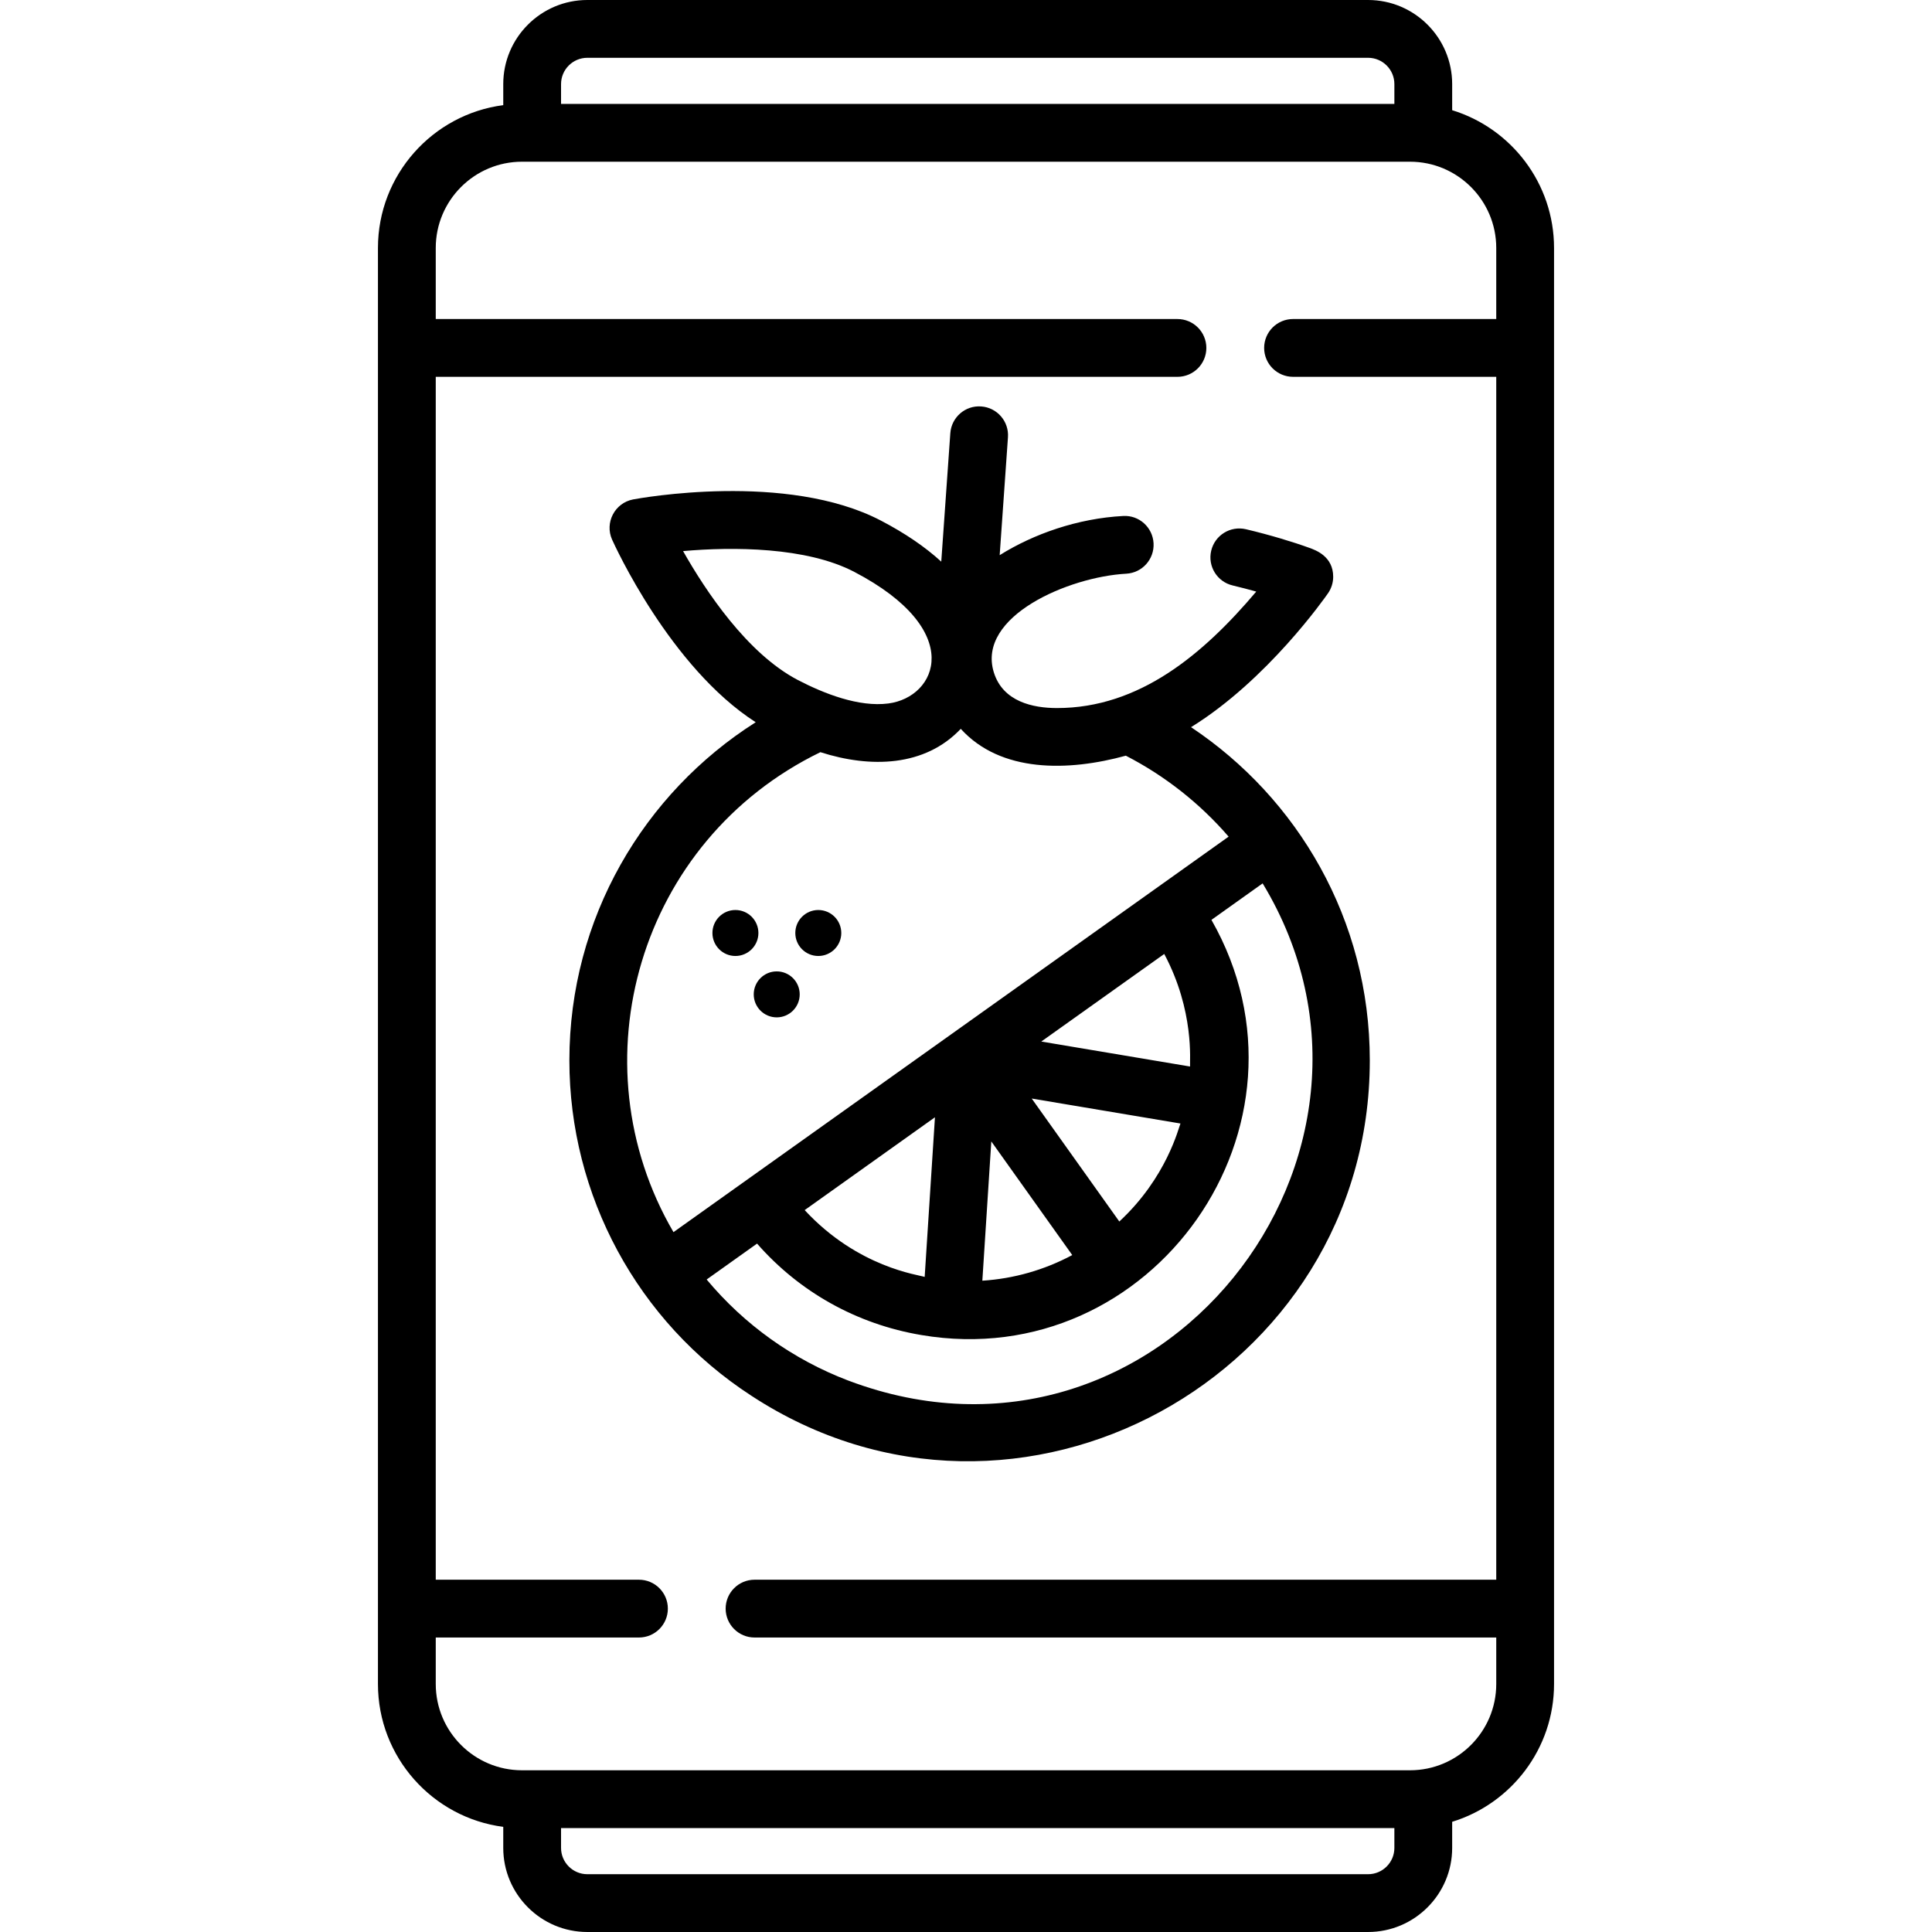 <?xml version="1.0" encoding="iso-8859-1"?>
<!-- Generator: Adobe Illustrator 19.0.0, SVG Export Plug-In . SVG Version: 6.00 Build 0)  -->
<svg version="1.1" id="Capa_1" xmlns="http://www.w3.org/2000/svg" xmlns:xlink="http://www.w3.org/1999/xlink" x="0px" y="0px"
	 viewBox="0 0 512 512" style="enable-background:new 0 0 512 512;" xml:space="preserve">
<g>
	<g>
		<path d="M384.84,29.203V22.28C384.84,9.996,374.843,0,362.56,0H155.648c-12.284,0-22.28,9.996-22.28,22.28v5.585
			c-18.716,2.44-33.206,18.482-33.206,37.851v380.567c0,19.37,14.489,35.411,33.206,37.851v5.585c0,12.284,9.996,22.28,22.28,22.28
			H362.56c12.284,0,22.28-9.996,22.28-22.28v-6.923c15.612-4.789,26.997-19.349,26.997-36.514V65.717
			C411.837,48.552,400.452,33.992,384.84,29.203z M155.648,15.316H362.56c3.839,0,6.964,3.124,6.964,6.964v5.259H148.685V22.28h0
			C148.685,18.441,151.809,15.316,155.648,15.316z M362.56,496.684H155.648c-3.839,0-6.964-3.125-6.964-6.964v-5.259h220.839v5.259
			h0C369.524,493.559,366.399,496.684,362.56,496.684z M396.521,84.545L396.521,84.545h-53.852c-4.227,0-7.658,3.431-7.658,7.658
			c0,4.227,3.431,7.658,7.658,7.658h53.852v318.781H199.963c-4.227,0-7.658,3.431-7.658,7.658c0,4.227,3.431,7.658,7.658,7.658
			h196.558v12.324c0,12.61-10.252,22.862-22.862,22.862c-9.689,0-225.6,0-235.318,0c-12.61,0-22.862-10.252-22.862-22.862v-12.324
			h53.852c4.227,0,7.658-3.431,7.658-7.658c0-4.227-3.431-7.658-7.658-7.658h-53.852V99.862h196.558
			c4.227,0,7.658-3.431,7.658-7.658c0-4.227-3.431-7.658-7.658-7.658H115.479V65.717c0-12.61,10.252-22.862,22.862-22.862
			c9.718,0,225.629,0,235.318,0c12.61,0,22.862,10.252,22.862,22.862V84.545z"/>
	</g>
</g>
<g>
	<g>
		<circle cx="194.893" cy="247.254" r="6.092"/>
	</g>
</g>
<g>
	<g>
		<circle cx="216.857" cy="247.254" r="6.092"/>
	</g>
</g>
<g>
	<g>
		<circle cx="205.839" cy="263.52" r="6.092"/>
	</g>
</g>
<g>
	<g>
		<path d="M315.641,192.708c20.248-12.518,35.523-34.38,36.31-35.503c0.878-1.276,1.358-2.798,1.358-4.35
			c0-5.412-4.615-7.056-6.351-7.679c-4.165-1.518-10.485-3.442-16.766-4.922c-4.115-0.97-8.24,1.573-9.21,5.687
			c-0.98,4.115,1.572,8.24,5.687,9.21c2.257,0.541,4.36,1.093,6.249,1.624c-14.096,16.669-30.991,30.867-52.8,30.867
			c-6.31,0-14.346-1.644-16.756-9.496c-4.538-14.848,19.906-25.287,35.105-26.109c4.227-0.225,7.464-3.839,7.239-8.056
			c-0.225-4.227-3.829-7.495-8.056-7.24c-12.012,0.636-23.749,4.75-32.726,10.384l2.195-31.245c0.296-4.217-2.879-7.872-7.096-8.169
			c-4.217-0.317-7.883,2.879-8.179,7.096l-2.4,34.033c-4.289-3.921-9.619-7.546-15.949-10.854
			c-25.006-13.08-64.052-5.943-65.706-5.636c-4.871,0.926-7.595,6.17-5.575,10.66c0.653,1.45,15.347,33.798,38.056,48.389
			c-29.662,18.818-49.379,51.953-49.379,89.61c0,35.709,18.002,69.262,48.246,88.885c70.551,46.166,163.873-5.307,163.873-88.885
			C363.009,243.676,343.853,211.506,315.641,192.708z M181.022,146.045c13.111-1.164,32.695-1.123,45.377,5.514
			c29.728,15.545,21.894,33.215,9.016,34.87c-7.803,1.011-17.016-2.593-23.995-6.229
			C198.003,173.185,186.985,156.583,181.022,146.045z M178.48,326.531c-26.174-44.856-9.237-103.793,38.934-127.196
			c13.288,4.261,27.685,3.879,37.198-6.188c10.593,11.684,28.456,11.315,43.743,7.117c10.405,5.361,19.656,12.672,27.242,21.453
			L178.48,326.531z M315.376,282.639l-39.424-6.621c20.169-14.367,12.411-8.841,32.583-23.209
			C316.594,267.924,315.257,281.321,315.376,282.639z M273.414,291.123l39.421,6.621c-0.493,1.1-3.614,14.3-16.205,25.968
			L273.414,291.123z M284.161,332.607c-7.413,3.962-15.508,6.259-23.83,6.79l2.376-36.905L284.161,332.607z M247.772,296.093
			l-2.723,42.304c-1.545-0.569-17.653-2.428-31.802-17.707l34.523-24.598H247.772z M224.888,365.894
			c-0.01-0.01-0.031-0.01-0.041-0.01c-14.778-5.624-27.65-14.888-37.576-26.803l13.356-9.516
			c11.252,12.845,26.456,21.361,43.518,24.23c61.284,10.425,107.891-55.643,76.898-110.021l13.57-9.67
			C378.145,305.986,307.033,396.861,224.888,365.894z"/>
	</g>
</g>
<g>
</g>
<g>
</g>
<g>
</g>
<g>
</g>
<g>
</g>
<g>
</g>
<g>
</g>
<g>
</g>
<g>
</g>
<g>
</g>
<g>
</g>
<g>
</g>
<g>
</g>
<g>
</g>
<g>
</g>
</svg>
